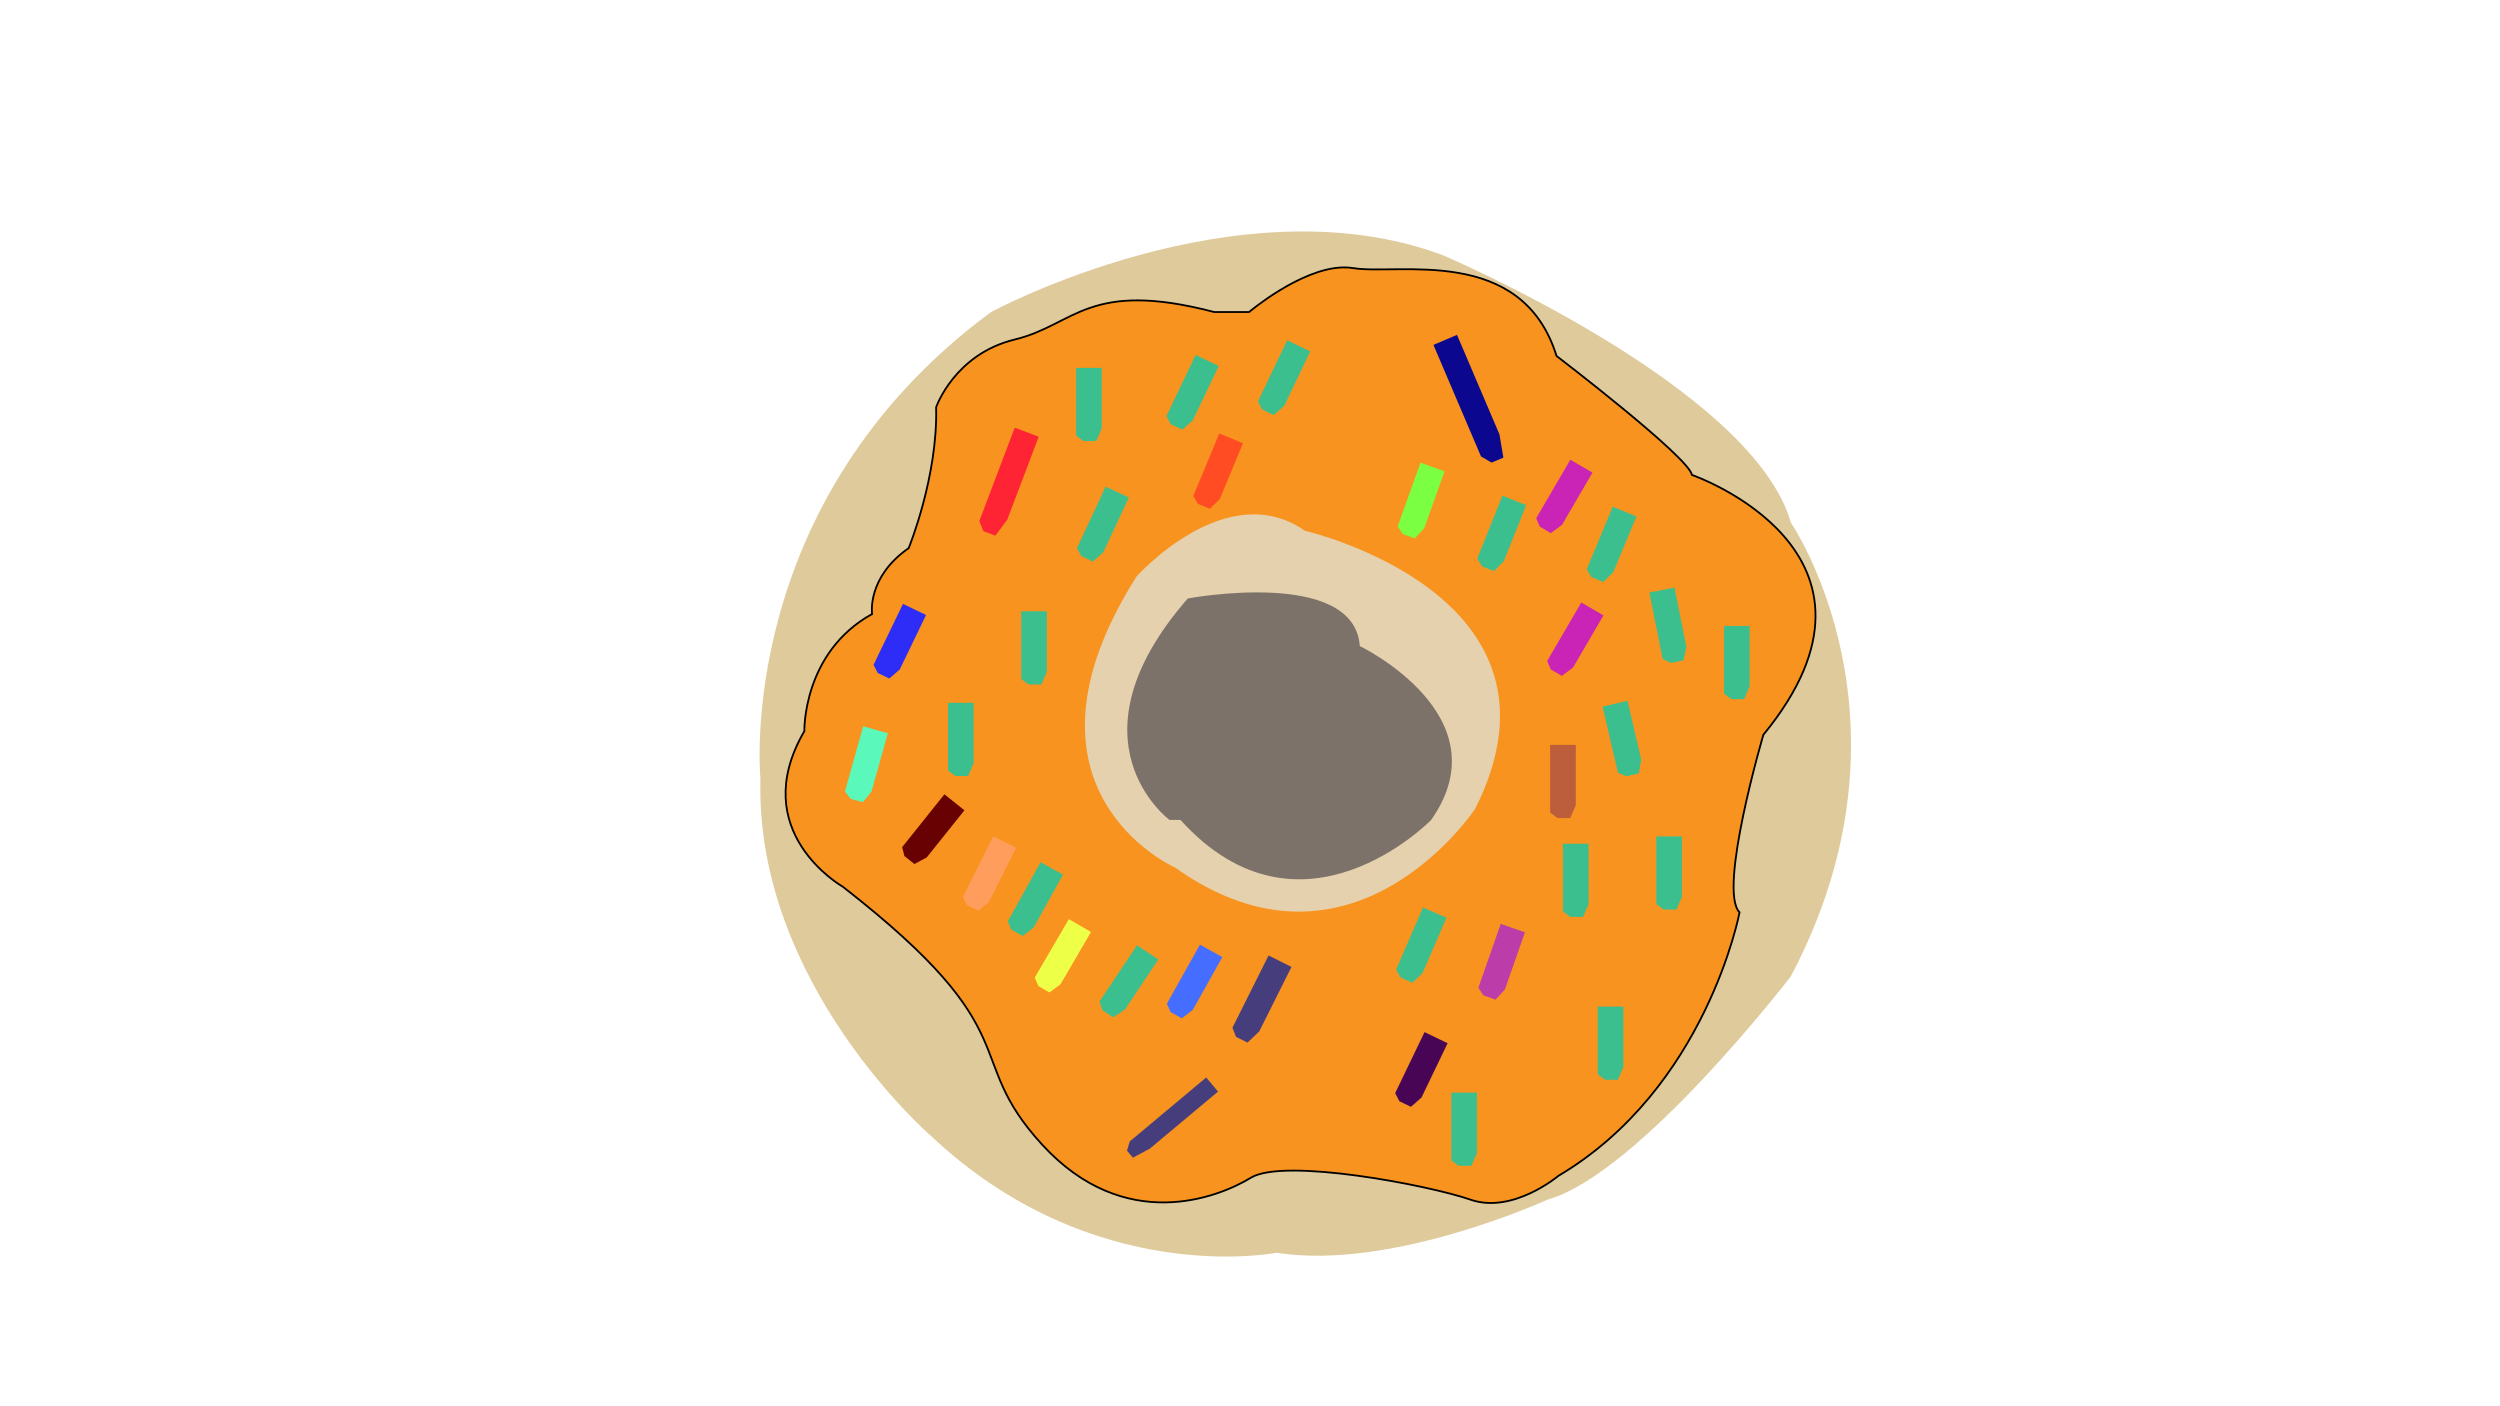 <?xml version="1.0" encoding="utf-8"?>
<!-- Generator: Adobe Illustrator 24.1.1, SVG Export Plug-In . SVG Version: 6.00 Build 0)  -->
<svg version="1.1" xmlns="http://www.w3.org/2000/svg" xmlns:xlink="http://www.w3.org/1999/xlink" x="0px" y="0px"
	 viewBox="0 0 1366 768" style="enable-background:new 0 0 1366 768;" xml:space="preserve">
<style type="text/css">
	.st0{fill:#DFCA9B;}
	.st1{fill:#F7931E;stroke:#000000;stroke-miterlimit:10;}
	.st2{fill:#E5D1AD;}
	.st3{fill:#7C7269;}
	.st4{fill:#3CBF8E;}
	.st5{fill:#FF2434;}
	.st6{fill:#FF4C22;}
	.st7{fill:#2D2DF7;}
	.st8{fill:#C924B5;}
	.st9{fill:#BC3CAA;}
	.st10{fill:#463E7C;}
	.st11{fill:#EEFF48;}
	.st12{fill:#5AF9BB;}
	.st13{fill:#480556;}
	.st14{fill:#456DFF;}
	.st15{fill:#BC5E3C;}
	.st16{fill:#7AFF43;}
	.st17{fill:#680202;}
	.st18{fill:#FF9E5C;}
	.st19{fill:#0B078E;}
</style>
<g id="Layer_1">
</g>
<g id="outer_cream">
</g>
<g id="Layer_4">
</g>
<g id="Layer_5">
</g>
<g id="Layer_6">
</g>
<g id="Layer_7">
	<path class="st0" d="M508.5,620.5c0,0-96-83-93-195c0,0-15-151,126-255c0,0,135-73,247-31c0,0,169,72,190,146c0,0,74,108,0,248
		c0,0-83,108-133,122c0,0-85,39-148,29C697.5,684.5,597.5,704.5,508.5,620.5z"/>
	<path class="st1" d="M460.5,484.5c0,0-53-30-21-85c0,0-1-43,37-64c0,0-3-20,20-36c0,0,16-39,15-77c0,0,10-29,43-37s40-33,109-15h19
		c0,0,27.94-23.71,51.1-24.38c2.01-0.06,3.98,0.06,5.9,0.38c24,4,92-13,111,48c0,0,72,55,74,65c0,0,121,42,39,142c0,0-25,85-13,97
		c0,0-18,96-99,144c0,0-25,21-48,13s-102-23-120-12s-69,31-114-18S564.5,565.5,460.5,484.5z"/>
	<path class="st2" d="M642,474c0,0-95-42-21-159c0,0,49-55,92-25c0,0,152,35,93,152C806,442,739,543,642,474z"/>
	<path class="st3" d="M639,448c0,0-58-43,10-121c0,0,91-17,94,26c0,0,79,38,39,95c0,0-71,73-137,0"/>
	<polyline class="st4" points="518,387 518,417 518,421 522,424 529,424 532,417 532,413 532,387 532,384 525,384 518,384 	"/>
	<polyline class="st4" points="558,337 558,367 558,371 562,374 569,374 572,367 572,363 572,337 572,334 565,334 558,334 	"/>
	<polyline class="st4" points="602.85,268.63 590.16,295.82 588.47,299.44 590.82,303.86 597.17,306.82 602.85,301.74 
		604.54,298.12 615.53,274.56 616.8,271.84 610.46,268.88 604.11,265.92 	"/>
	<polyline class="st5" points="552.89,237.79 537.2,279.14 535.11,284.65 537.28,290.21 543.83,292.69 550.29,284.11 552.39,278.59 
		565.98,242.76 567.55,238.62 561.01,236.14 554.46,233.66 	"/>
	<polyline class="st6" points="665.06,239.62 653.55,267.32 652.01,271.01 654.56,275.32 661.02,278 666.48,272.69 668.01,269 
		677.99,244.99 679.14,242.22 672.67,239.53 666.21,236.84 	"/>
	<polyline class="st7" points="492.09,332.65 479.04,359.66 477.31,363.27 479.6,367.71 485.91,370.75 491.65,365.75 493.39,362.15 
		504.69,338.73 506,336.03 499.69,332.99 493.39,329.95 	"/>
	<polyline class="st4" points="588,204 588,234 588,238 592,241 599,241 602,234 602,230 602,204 602,201 595,201 588,201 	"/>
	<polyline class="st4" points="819.81,273.62 808.67,301.47 807.19,305.18 809.79,309.46 816.29,312.06 821.67,306.67 
		823.16,302.96 832.81,278.82 833.93,276.03 827.43,273.43 820.93,270.83 	"/>
	<polyline class="st4" points="942,345 942,375 942,379 946,382 953,382 956,375 956,371 956,345 956,342 949,342 942,342 	"/>
	<polyline class="st8" points="856.52,253.79 841.4,279.7 839.39,283.16 841.33,287.76 847.38,291.29 853.5,286.76 855.51,283.3 
		868.61,260.84 870.12,258.25 864.08,254.72 858.03,251.2 	"/>
	<polyline class="st8" points="862.52,331.79 847.4,357.7 845.39,361.16 847.33,365.76 853.38,369.29 859.5,364.76 861.51,361.3 
		874.61,338.84 876.12,336.25 870.08,332.72 864.03,329.2 	"/>
	<polyline class="st9" points="819.01,507.64 809.1,535.96 807.78,539.73 810.56,543.89 817.17,546.2 822.31,540.58 823.63,536.81 
		832.22,512.27 833.21,509.44 826.61,507.12 820,504.81 	"/>
	<polyline class="st4" points="793,600 793,630 793,634 797,637 804,637 807,630 807,626 807,600 807,597 800,597 793,597 	"/>
	<polyline class="st10" points="691.54,525.27 675.53,557.29 673.4,561.56 675.37,566.55 681.63,569.68 688.05,563.55 
		690.19,559.28 704.06,531.53 705.66,528.33 699.4,525.2 693.14,522.07 	"/>
	<polyline class="st10" points="655.7,591.56 621.83,619.88 617.32,623.65 615.78,628.69 619,632.55 628.29,627.6 632.8,623.82 
		662.15,599.28 665.54,596.45 662.31,592.59 659.08,588.73 	"/>
	<polyline class="st11" points="582.52,504.79 567.4,530.7 565.39,534.16 567.33,538.76 573.38,542.29 579.5,537.76 581.51,534.3 
		594.61,511.84 596.12,509.25 590.08,505.72 584.03,502.2 	"/>
	<polyline class="st12" points="470.84,399.74 462.75,428.63 461.68,432.48 464.72,436.45 471.46,438.34 476.24,432.41 
		477.31,428.55 484.32,403.52 485.13,400.63 478.39,398.74 471.65,396.85 	"/>
	<polyline class="st4" points="873,553 873,583 873,587 877,590 884,590 887,583 887,579 887,553 887,550 880,550 873,550 	"/>
	<polyline class="st4" points="776.32,498.62 764.42,526.16 762.83,529.83 765.32,534.17 771.74,536.95 777.27,531.71 
		778.86,528.04 789.17,504.17 790.36,501.42 783.93,498.64 777.5,495.86 	"/>
	<polyline class="st13" points="777.07,566.65 764.05,593.68 762.32,597.28 764.62,601.72 770.93,604.76 776.67,599.75 
		778.4,596.15 789.68,572.72 790.98,570.02 784.68,566.98 778.37,563.94 	"/>
	<polyline class="st4" points="619.61,518.97 602.96,543.93 600.75,547.26 602.41,551.98 608.23,555.86 614.61,551.7 616.83,548.37 
		631.25,526.74 632.92,524.24 627.09,520.36 621.27,516.48 	"/>
	<polyline class="st4" points="567.12,473.74 552.58,499.98 550.64,503.48 552.68,508.04 558.8,511.43 564.82,506.76 566.76,503.27 
		579.36,480.52 580.82,477.9 574.7,474.51 568.57,471.11 	"/>
	<polyline class="st14" points="654.19,518.75 639.54,544.93 637.59,548.42 639.62,552.99 645.73,556.41 651.76,551.76 
		653.72,548.27 666.41,525.58 667.87,522.96 661.76,519.54 655.65,516.13 	"/>
	<polyline class="st4" points="854,464 854,494 854,498 858,501 865,501 868,494 868,490 868,464 868,461 861,461 854,461 	"/>
	<polyline class="st4" points="876.32,389.04 883.14,418.25 884.05,422.15 888.62,424.16 895.44,422.57 896.77,415.07 
		895.86,411.17 889.95,385.85 889.27,382.93 882.46,384.52 875.64,386.11 	"/>
	<polyline class="st15" points="847,410 847,440 847,444 851,447 858,447 861,440 861,436 861,410 861,407 854,407 847,407 	"/>
	<polyline class="st4" points="905,460 905,490 905,494 909,497 916,497 919,490 919,486 919,460 919,457 912,457 905,457 	"/>
	<polyline class="st4" points="880.06,279.62 868.55,307.32 867.01,311.01 869.55,315.32 876.02,318 881.47,312.69 883.01,309 
		892.99,284.99 894.14,282.22 887.68,279.53 881.21,276.85 	"/>
	<polyline class="st16" points="775.13,255.64 765.04,283.89 763.69,287.66 766.45,291.83 773.04,294.18 778.22,288.6 
		779.57,284.83 788.31,260.34 789.32,257.52 782.73,255.17 776.13,252.81 	"/>
	<polyline class="st17" points="514.15,436.35 495.41,459.78 492.91,462.9 494.16,467.74 499.63,472.12 506.35,468.52 508.84,465.4 
		525.09,445.1 526.96,442.76 521.49,438.38 516.03,434.01 	"/>
	<polyline class="st18" points="541.37,459.67 527.91,486.48 526.12,490.05 528.35,494.53 534.61,497.67 540.43,492.76 
		542.22,489.18 553.88,465.95 555.23,463.26 548.97,460.12 542.71,456.98 	"/>
	<polyline class="st4" points="702.02,188.64 689.08,215.71 687.35,219.32 689.66,223.75 695.98,226.77 701.71,221.75 
		703.43,218.14 714.65,194.68 715.94,191.98 709.63,188.96 703.31,185.94 	"/>
	<polyline class="st4" points="652.02,196.64 639.08,223.71 637.35,227.32 639.66,231.75 645.98,234.77 651.71,229.75 
		653.43,226.14 664.65,202.68 665.94,199.98 659.63,196.96 653.31,193.94 	"/>
	<polyline class="st4" points="901.8,326.7 907.69,356.12 908.47,360.04 912.98,362.2 919.84,360.83 921.41,353.37 920.63,349.45 
		915.53,323.96 914.94,321.02 908.08,322.39 901.21,323.76 	"/>
	<polyline class="st19" points="785.34,193.4 806.41,242.81 809.22,249.4 815.01,252.77 821.45,250.03 819.29,237.32 816.48,230.73 
		798.22,187.91 796.11,182.97 789.67,185.71 783.23,188.46 	"/>
</g>
</svg>
